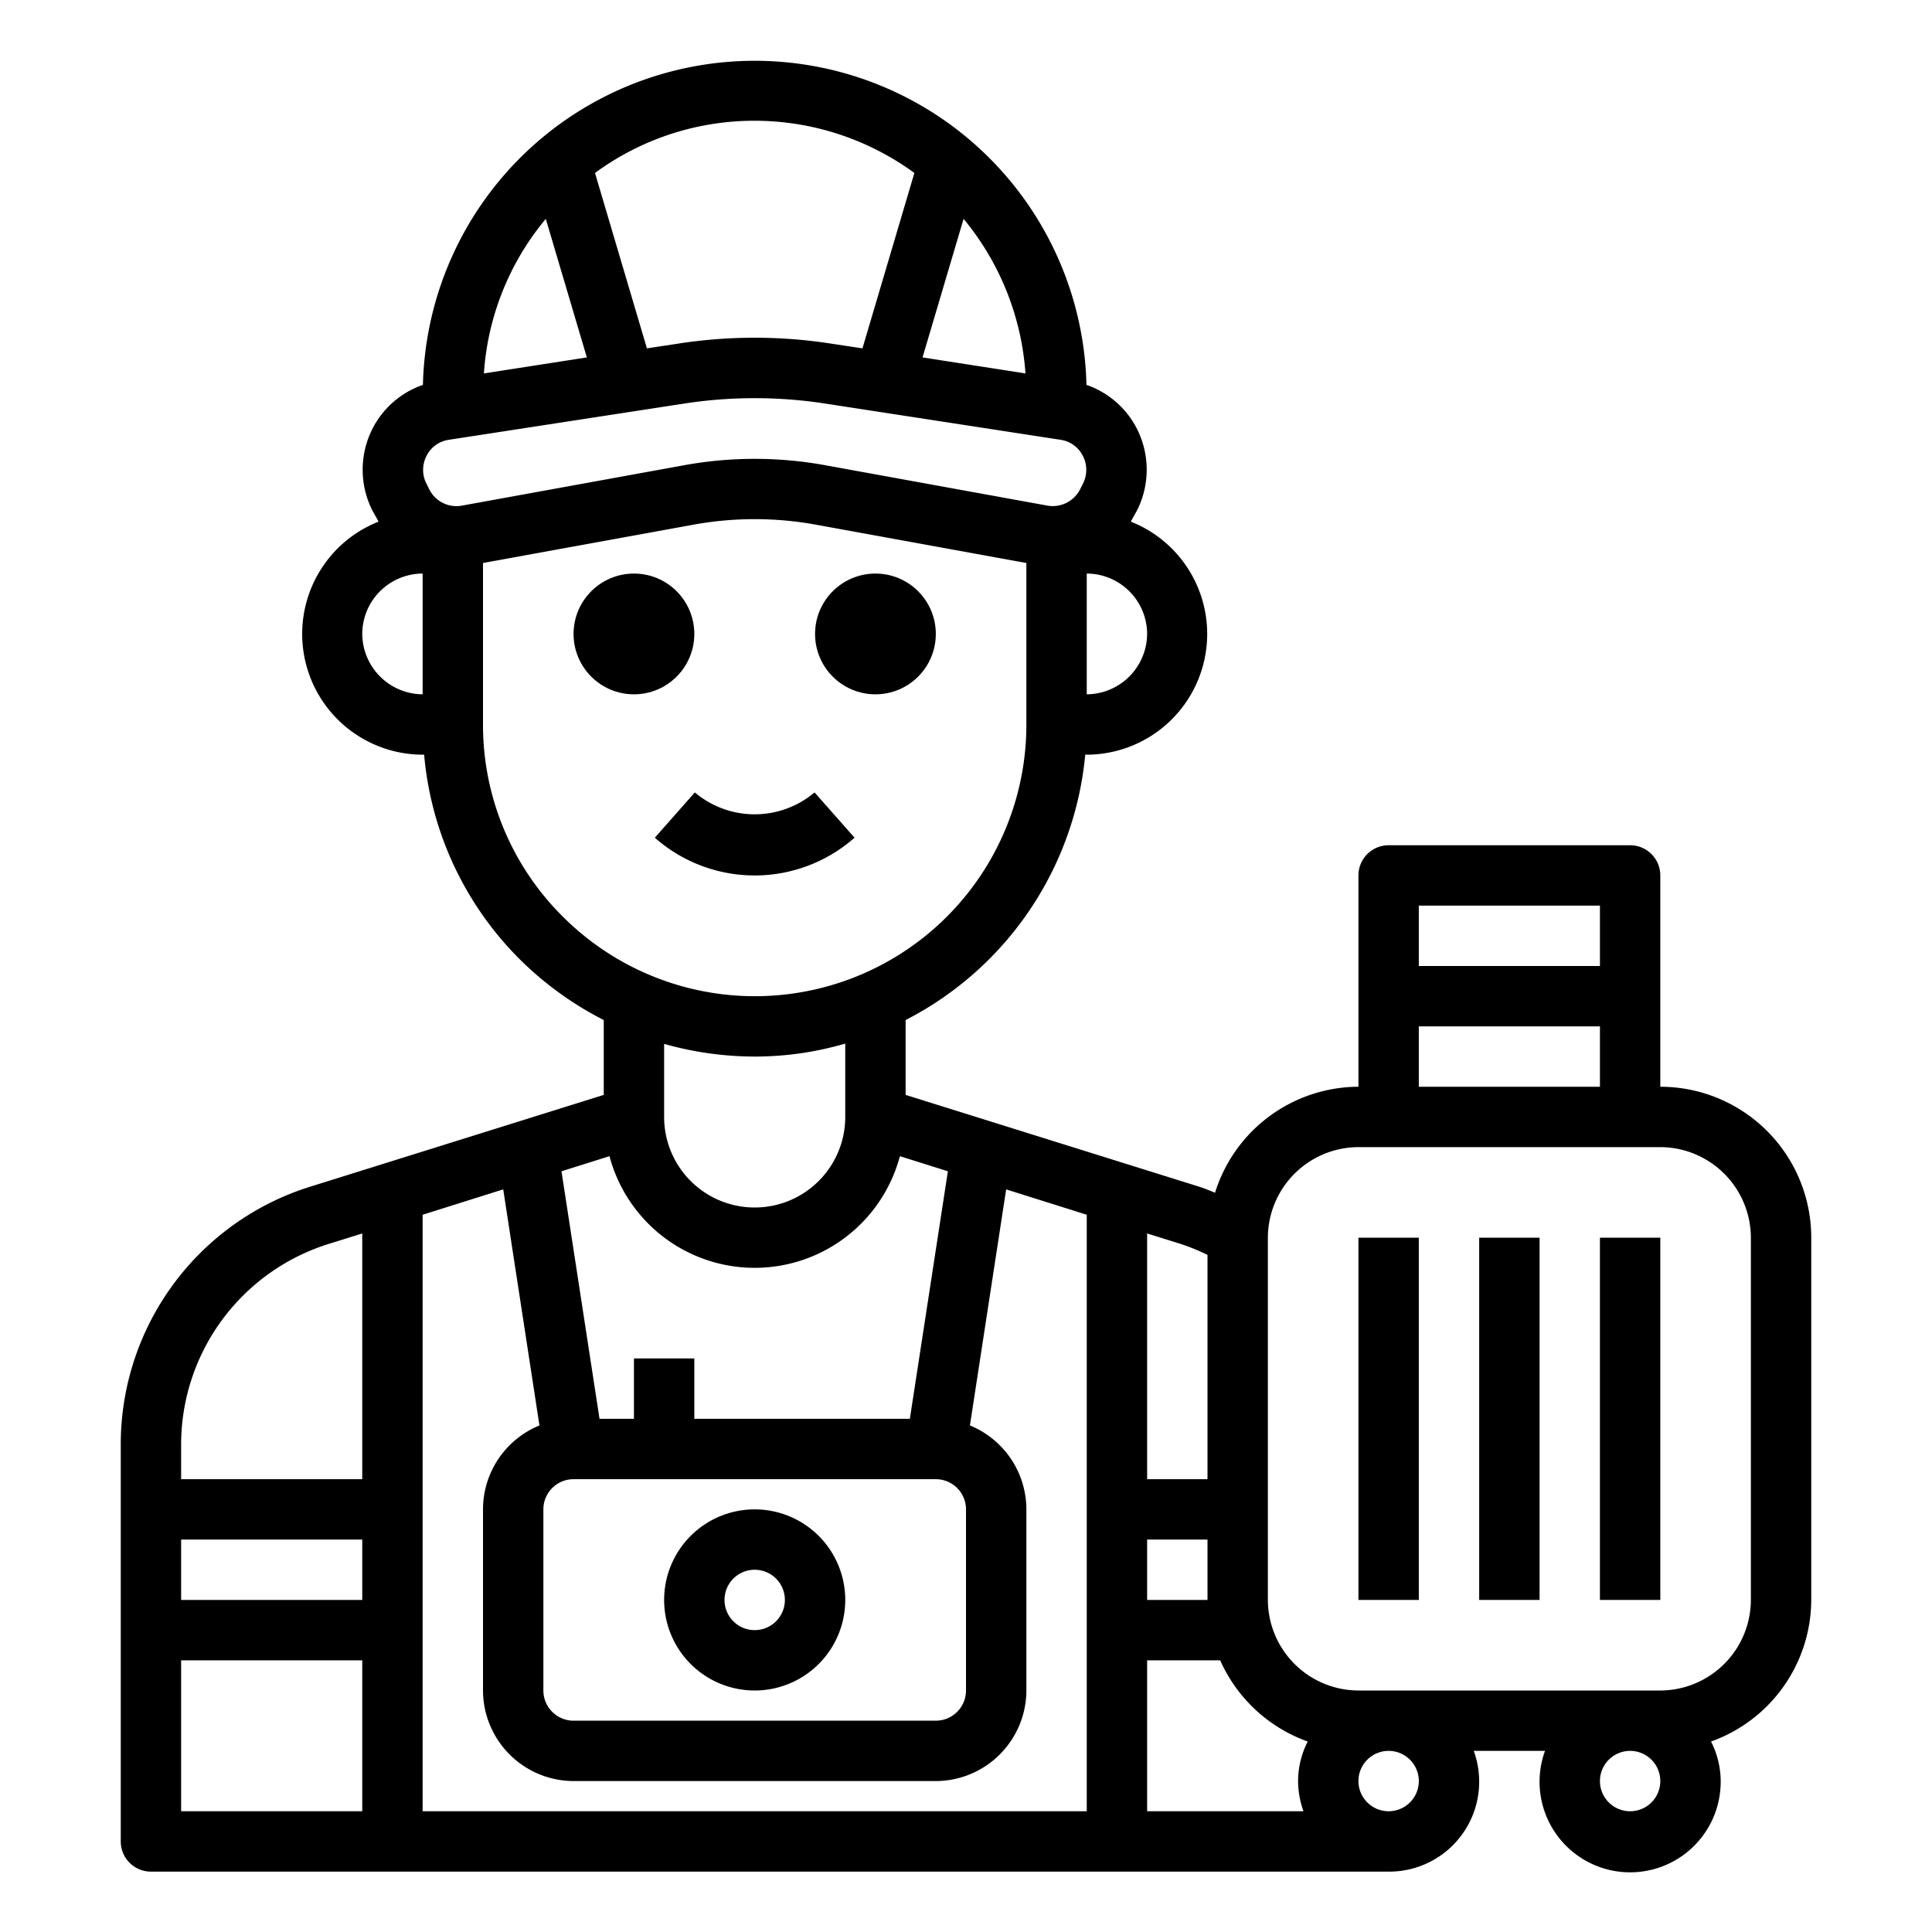 <svg xmlns="http://www.w3.org/2000/svg" viewBox="0 0 64 64" x="0px" y="0px"><g><circle cx="21" cy="21" r="2"></circle><circle cx="29" cy="21" r="2"></circle><path d="M28.308,27.75l-1.325-1.5a3.074,3.074,0,0,1-3.966,0l-1.325,1.5a5,5,0,0,0,6.616,0Z"></path><path d="M25,56a3,3,0,1,0-3-3A3,3,0,0,0,25,56Zm0-4a1,1,0,1,1-1,1A1,1,0,0,1,25,52Z"></path><path d="M55,36V29a1,1,0,0,0-1-1H46a1,1,0,0,0-1,1v7a4.994,4.994,0,0,0-4.75,3.51c-.18-.07-.36-.15-.56-.21L30,36.27V33.79A11.028,11.028,0,0,0,35.95,25H36a4,4,0,0,0,1.46-7.72c.03-.06.21-.38.21-.38a3,3,0,0,0-.02-2.72,2.953,2.953,0,0,0-1.66-1.43,10.993,10.993,0,0,0-21.98,0,2.953,2.953,0,0,0-1.66,1.43,3,3,0,0,0-.02,2.72s.18.32.21.38A4,4,0,0,0,14,25h.05a10.919,10.919,0,0,0,3.17,6.78A11.064,11.064,0,0,0,20,33.79v2.48L10.31,39.3A8.941,8.941,0,0,0,4,47.88V61a1,1,0,0,0,1,1H46a2.98,2.98,0,0,0,2.82-4h2.36A3,3,0,1,0,57,59a2.913,2.913,0,0,0-.32-1.31A5,5,0,0,0,60,53V41A5,5,0,0,0,55,36ZM36,19a2.006,2.006,0,0,1,2,2,2.015,2.015,0,0,1-2,2ZM14,23a2.015,2.015,0,0,1-2-2,2.006,2.006,0,0,1,2-2Zm33,7h6v2H47Zm0,4h6v2H47Zm-9,6.86,1.09.34a6.9,6.9,0,0,1,.91.37V49H38ZM38,51h2v2H38ZM31.92,7.25a9.006,9.006,0,0,1,2.05,5.12l-3.41-.53ZM25,4a8.978,8.978,0,0,1,5.29,1.73l-1.72,5.81-.99-.15a16.537,16.537,0,0,0-5.16,0l-.99.15L19.71,5.73A8.908,8.908,0,0,1,25,4ZM18.08,7.25l1.36,4.59-3.41.53A8.913,8.913,0,0,1,18.08,7.25Zm-3.86,8.96-.1-.2a1.006,1.006,0,0,1,.01-.91.978.978,0,0,1,.73-.53l7.86-1.21a15.374,15.374,0,0,1,4.56,0l7.86,1.21a.978.978,0,0,1,.73.53,1.006,1.006,0,0,1,.01.91l-.1.2a1.02,1.02,0,0,1-1.08.54l-7.37-1.34a13.031,13.031,0,0,0-4.66,0L15.3,16.75A1.006,1.006,0,0,1,14.22,16.21Zm4.42,14.15A8.942,8.942,0,0,1,16,24V18.65l7.03-1.28a11.335,11.335,0,0,1,3.94,0L34,18.65V24a8.994,8.994,0,0,1-15.36,6.36ZM28,34.57V37a3,3,0,0,1-6,0V34.58A11.09,11.09,0,0,0,25,35,10.665,10.665,0,0,0,28,34.57ZM20.19,38.3a4.977,4.977,0,0,0,9.62,0l1.59.5L30.14,47H23V45H21v2H19.86L18.6,38.8ZM18,50a1,1,0,0,1,1-1H31a1,1,0,0,1,1,1v6a1,1,0,0,1-1,1H19a1,1,0,0,1-1-1ZM12,60H6V55h6Zm0-7H6V51h6Zm0-4H6V47.88a6.964,6.964,0,0,1,4.91-6.68L12,40.86ZM36,60H14V40.24l2.67-.84,1.2,7.82A3.007,3.007,0,0,0,16,50v6a3.009,3.009,0,0,0,3,3H31a3.009,3.009,0,0,0,3-3V50a3.007,3.007,0,0,0-1.87-2.78l1.2-7.82,2.67.84Zm7.18,0H38V55h2.42a5.023,5.023,0,0,0,2.9,2.69A2.913,2.913,0,0,0,43,59,3,3,0,0,0,43.18,60ZM46,60a1,1,0,1,1,1-1A1,1,0,0,1,46,60Zm8,0a1,1,0,1,1,1-1A1,1,0,0,1,54,60Zm4-7a3.009,3.009,0,0,1-3,3H45a3.009,3.009,0,0,1-3-3V41a3.009,3.009,0,0,1,3-3H55a3.009,3.009,0,0,1,3,3Z"></path><rect x="45" y="41" width="2" height="12"></rect><rect x="49" y="41" width="2" height="12"></rect><rect x="53" y="41" width="2" height="12"></rect></g></svg>